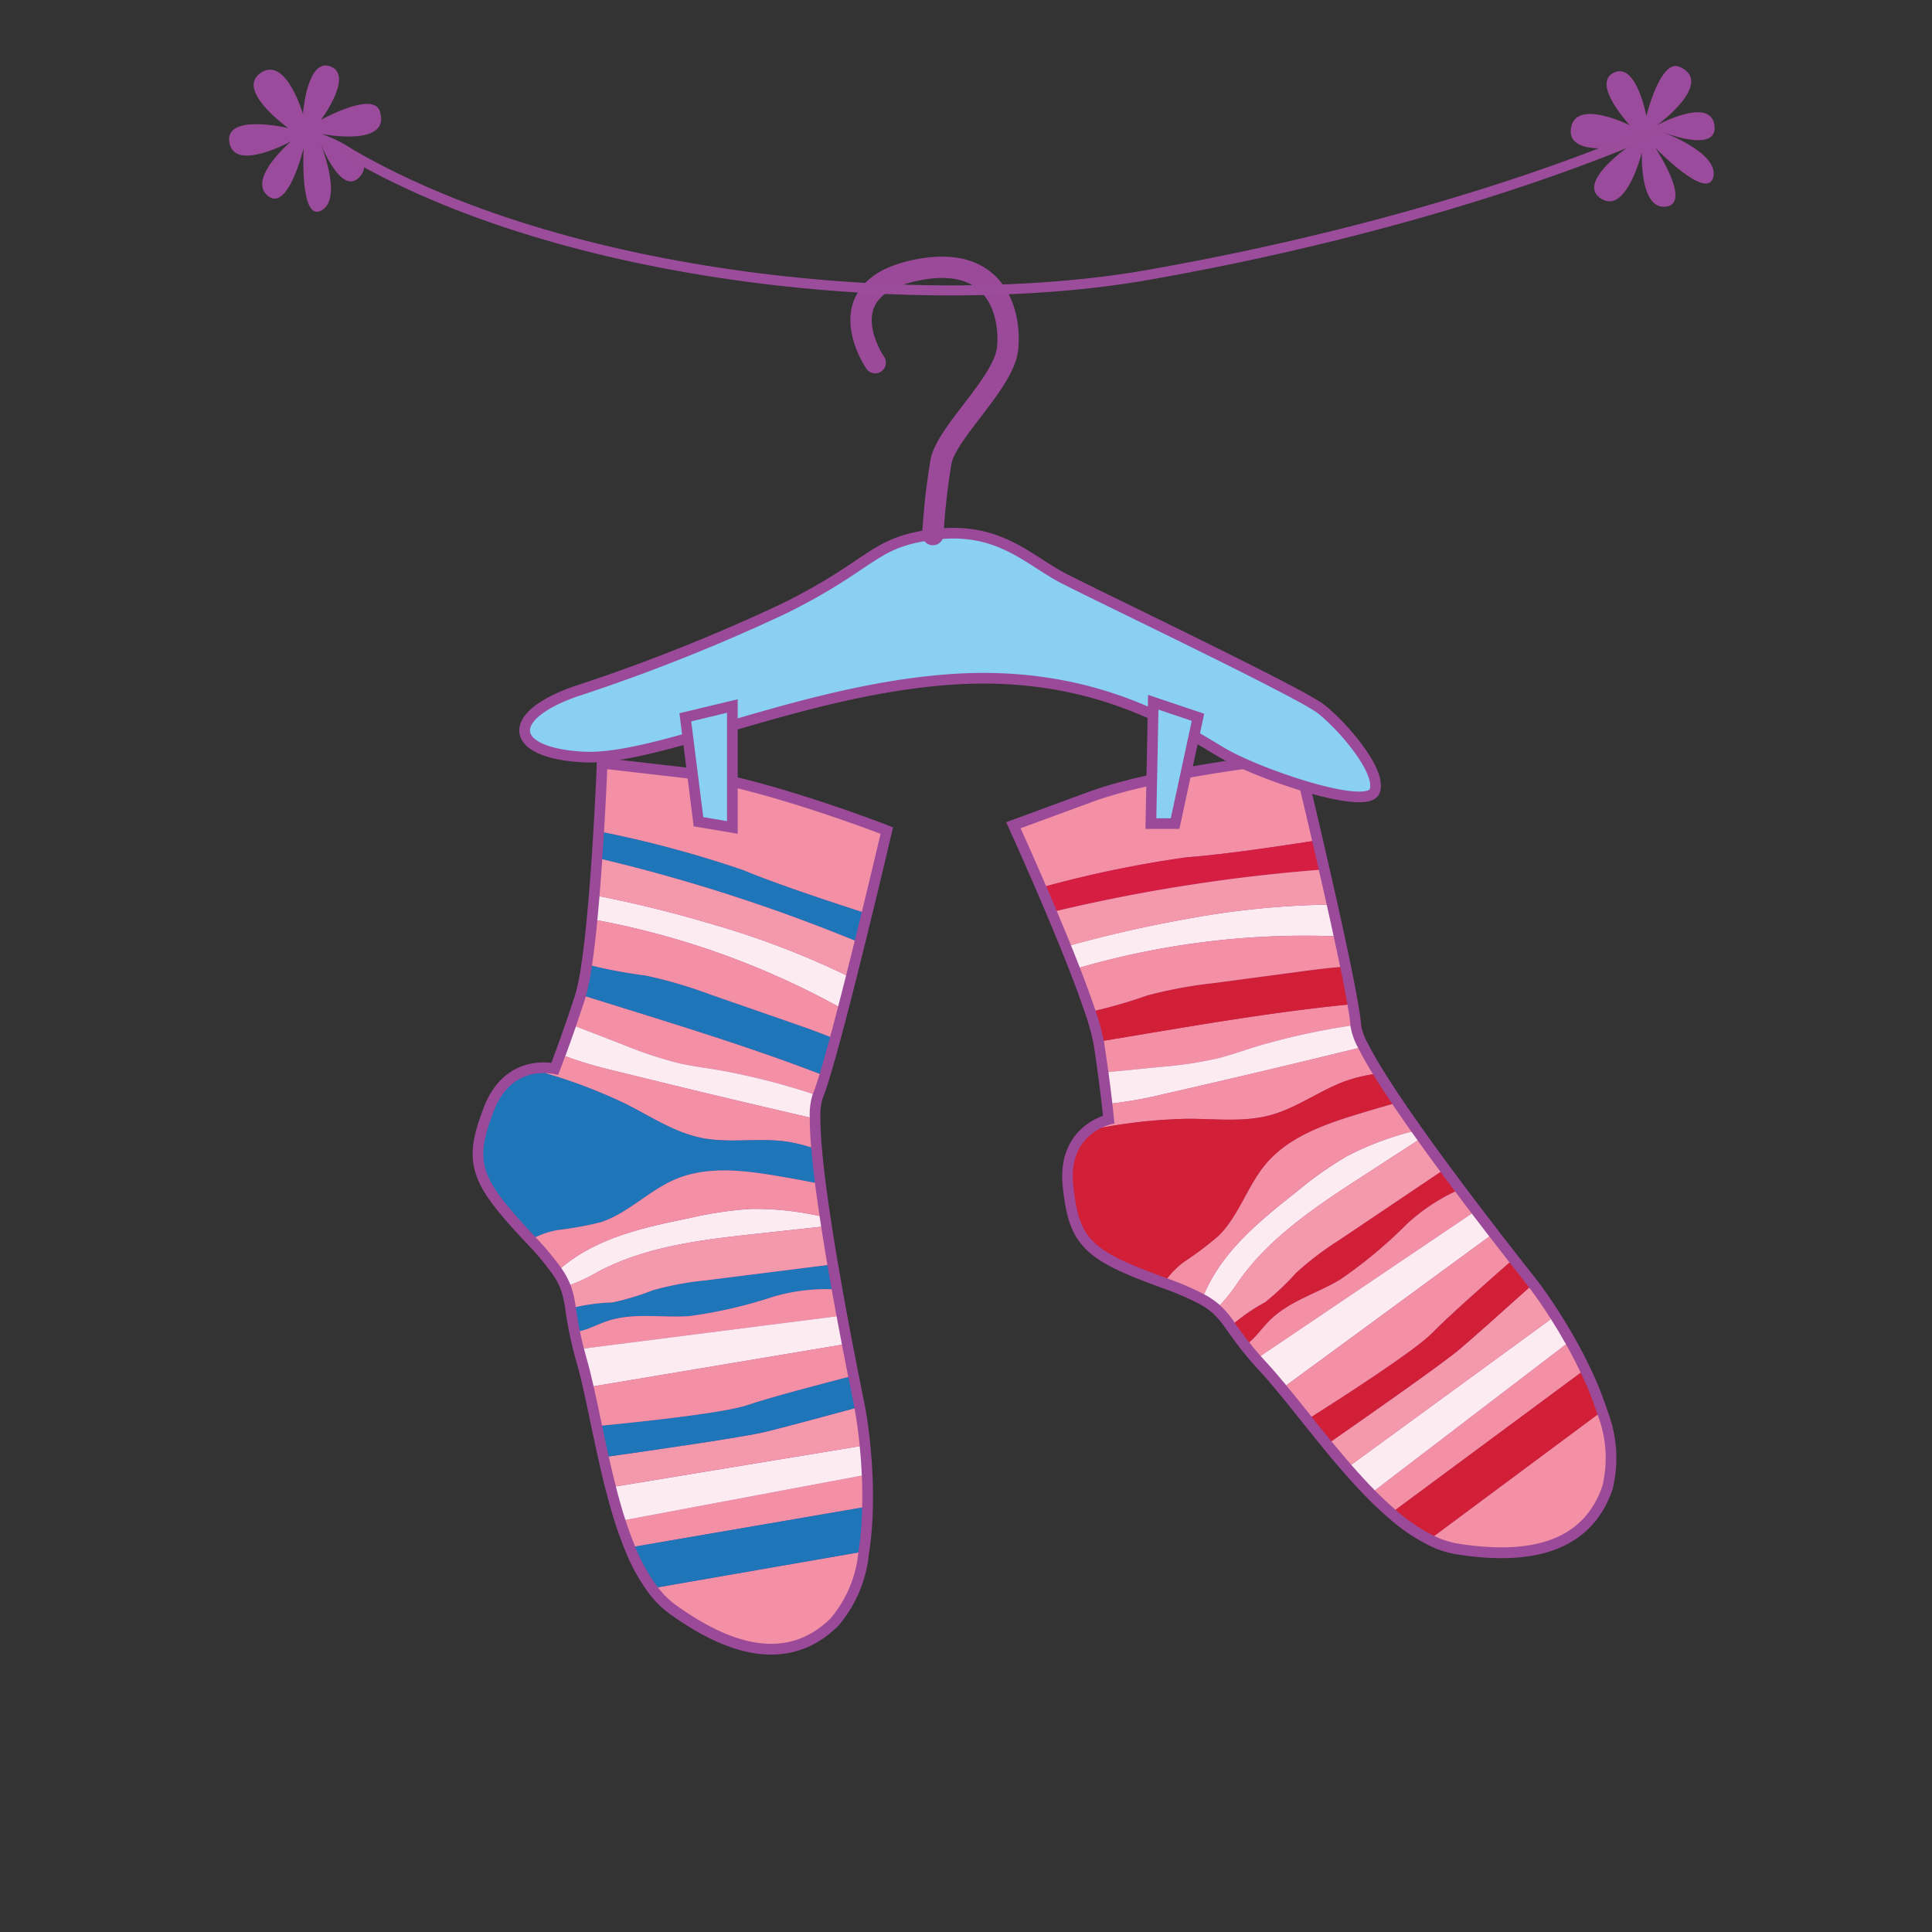 <svg id="word" xmlns="http://www.w3.org/2000/svg" viewBox="0 0 160 160"><rect x="0" y="0" width="160" height="160" fill="#333333" stroke="none"/><defs><style>.cls-1{fill:#9a4a99;}.cls-1,.cls-8,.cls-9{stroke:#9a4a99;}.cls-1,.cls-11,.cls-8,.cls-9{stroke-miterlimit:10;}.cls-1,.cls-9{stroke-width:1.767px;}.cls-2{fill:#f390a5;}.cls-3{fill:#fcebf1;}.cls-4{fill:#1e75b7;}.cls-5{fill:#f498ab;}.cls-6{fill:#d11f37;}.cls-7{fill:#d61e42;}.cls-8{fill:#89d0f2;stroke-width:0.883px;}.cls-11,.cls-9{fill:none;}.cls-9{stroke-linecap:round;}.cls-10{fill:#9b4b9c;}.cls-11{stroke:#9b4d9c;stroke-width:0.83px;}</style></defs><path class="cls-1" d="M56.539,64.421,50.288,63.7s-.09,2.253-.269,5.236c-.042.707-.089,1.453-.142,2.222-.068,1-.145,2.034-.23,3.061-.056.673-.116,1.341-.179,1.994-.132,1.363-.28,2.652-.444,3.758a19.755,19.755,0,0,1-.507,2.541c-.017.056-.033.118-.05.17-.272.836-.535,1.612-.779,2.32-.338.977-.639,1.813-.88,2.467-.364.987-.591,1.562-.591,1.562a4.19,4.19,0,0,0-1.074-.16c-1.228-.034-3.2.391-4.262,3.176-1.606,4.231-1.183,5.447,3.305,10.238.058.061.11.118.165.177A23.867,23.867,0,0,1,46.471,105a6.8,6.8,0,0,1,.77,1.405,8.445,8.445,0,0,1,.439,1.846c.086.553.178,1.193.342,2,.087.428.2.9.334,1.437.066.255.136.518.217.8.2.7.4,1.488.586,2.327.232,1.018.461,2.117.7,3.256.176.837.357,1.694.55,2.557.185.826.381,1.657.591,2.477.241.945.5,1.877.791,2.773.247.768.515,1.507.806,2.209a14.578,14.578,0,0,0,1.883,3.378,7.258,7.258,0,0,0,1.467,1.45c4.674,3.364,9.229,4.658,12.826,1.133a9.893,9.893,0,0,0,2.309-5.47,27.478,27.478,0,0,0,.321-3.725c.021-.892.009-1.782-.029-2.646-.037-.845-.1-1.663-.173-2.431-.119-1.206-.275-2.285-.434-3.14-.023-.124-.046-.246-.069-.36-.106-.52-.262-1.289-.45-2.234-.155-.78-.332-1.684-.522-2.672-.143-.742-.292-1.528-.445-2.351-.135-.725-.271-1.475-.407-2.239-.118-.661-.235-1.332-.351-2.007-.18-1.057-.354-2.121-.516-3.17q-.069-.447-.135-.889c-.141-.943-.27-1.866-.382-2.748-.132-1.045-.238-2.027-.312-2.925-.079-.94-.121-1.781-.117-2.485a5.548,5.548,0,0,1,.24-1.911l.015-.038c.149-.355.342-.93.566-1.67.255-.838.549-1.885.866-3.058.213-.79.436-1.636.664-2.514.218-.843.441-1.715.662-2.593.242-.958.482-1.922.715-2.865.2-.815.4-1.614.583-2.377.886-3.632,1.551-6.467,1.551-6.467S62.79,65.143,56.539,64.421Z"/><path class="cls-2" d="M56.23,88.05c1.094.248,2.209.385,3.315.571A57.247,57.247,0,0,1,67.317,90.6c.149-.355.342-.93.566-1.67-5.253-2.018-10.634-3.7-16.008-5.371l-3.358-1.046c-.017.056-.033.118-.05.17-.272.836-.535,1.613-.779,2.32l4,1.546A33.3,33.3,0,0,0,56.23,88.05Z"/><path class="cls-3" d="M50.938,88.688q8.044,2,16.124,3.859a5.548,5.548,0,0,1,.24-1.911l.015-.038a57.247,57.247,0,0,0-7.772-1.977c-1.106-.186-2.221-.323-3.315-.571a33.3,33.3,0,0,1-4.537-1.5l-4-1.546c-.338.977-.639,1.813-.88,2.467A34.115,34.115,0,0,0,50.938,88.688Z"/><path class="cls-2" d="M51.826,91.421c2.051,1.032,4.009,2.358,6.259,2.814,2.317.47,4.733-.029,7.072.312a12.746,12.746,0,0,1,2.022.485c-.079-.94-.121-1.781-.117-2.485q-8.078-1.866-16.124-3.859a34.115,34.115,0,0,1-4.13-1.22c-.364.987-.591,1.562-.591,1.562a4.19,4.19,0,0,0-1.074-.16A43.659,43.659,0,0,1,51.826,91.421Z"/><path class="cls-4" d="M67.883,88.928c.255-.838.549-1.885.866-3.058-1.048-.421-2.115-.8-3.182-1.169l-6.759-2.348a37.1,37.1,0,0,0-5.367-1.568,40.941,40.941,0,0,1-4.417-.815,19.755,19.755,0,0,1-.507,2.541l3.358,1.046C57.249,85.232,62.63,86.91,67.883,88.928Z"/><path class="cls-4" d="M46.175,101.872a29.546,29.546,0,0,0,3.538-.639c2.282-.73,4.01-2.63,6.216-3.566,2.617-1.111,5.6-.755,8.405-.284q1.582.266,3.157.574c-.132-1.045-.238-2.027-.312-2.925a12.746,12.746,0,0,0-2.022-.485c-2.339-.341-4.755.158-7.072-.312-2.25-.456-4.208-1.782-6.259-2.814a43.659,43.659,0,0,0-6.683-2.551c-1.228-.034-3.2.391-4.262,3.176-1.606,4.231-1.183,5.447,3.305,10.238.058.061.11.118.165.177A7,7,0,0,1,46.175,101.872Z"/><path class="cls-2" d="M61.515,72.051c3.439,1.432,9.858,3.47,9.858,3.47h0c.886-3.632,1.551-6.467,1.551-6.467S62.79,65.143,56.539,64.42L50.288,63.7s-.09,2.254-.269,5.237A92.576,92.576,0,0,1,61.515,72.051Z"/><path class="cls-4" d="M70.79,77.9c.2-.815.4-1.614.583-2.377h0s-6.419-2.038-9.858-3.47a92.576,92.576,0,0,0-11.5-3.116c-.042.706-.089,1.453-.142,2.222A142.806,142.806,0,0,1,70.79,77.9Z"/><path class="cls-3" d="M49.548,105.309c4.008-2.118,8.638-2.645,13.144-3.136l5.316-.578c-.046-.3-.091-.595-.135-.89a24.745,24.745,0,0,0-5.68-.589,30.464,30.464,0,0,0-5.007.742c-3.225.661-6.53,1.354-9.31,3.115A13.685,13.685,0,0,0,46.471,105a6.749,6.749,0,0,1,.77,1.405A13.7,13.7,0,0,0,49.548,105.309Z"/><path class="cls-3" d="M69.413,83.356c.218-.843.441-1.715.662-2.593a69.975,69.975,0,0,0-10.848-4.155q-4.729-1.419-9.58-2.39c-.056.674-.116,1.341-.179,1.994A67.265,67.265,0,0,1,69.413,83.356Z"/><path class="cls-2" d="M58.808,82.353,65.567,84.7c1.067.37,2.134.748,3.182,1.169.213-.79.436-1.636.664-2.514a67.265,67.265,0,0,0-19.945-7.144c-.132,1.363-.28,2.652-.444,3.758a40.941,40.941,0,0,0,4.417.815A37.1,37.1,0,0,1,58.808,82.353Z"/><path class="cls-5" d="M70.075,80.763c.242-.958.482-1.922.715-2.865a142.806,142.806,0,0,0-20.913-6.741c-.068,1-.145,2.035-.23,3.061q4.842.977,9.58,2.39A69.975,69.975,0,0,1,70.075,80.763Z"/><path class="cls-2" d="M57.186,100.858a30.464,30.464,0,0,1,5.007-.742,24.745,24.745,0,0,1,5.68.589c-.141-.943-.27-1.866-.382-2.748q-1.575-.306-3.157-.574c-2.8-.471-5.788-.827-8.405.284-2.206.936-3.934,2.836-6.216,3.566a29.546,29.546,0,0,1-3.538.639,7,7,0,0,0-1.824.589A23.867,23.867,0,0,1,46.471,105a13.685,13.685,0,0,1,1.405-1.022C50.656,102.212,53.961,101.519,57.186,100.858Z"/><path class="cls-2" d="M71.375,122.2,51.792,125.87c.247.767.515,1.506.806,2.208L71.4,124.845C71.425,123.952,71.413,123.062,71.375,122.2Z"/><path class="cls-3" d="M71.2,119.767,51,123.1c.241.945.5,1.877.791,2.774L71.375,122.2C71.338,121.353,71.278,120.535,71.2,119.767Z"/><path class="cls-5" d="M70.768,116.627c-2.278.619-5.86,1.584-7.384,1.954-1.822.443-9.679,1.573-12.974,2.038.185.826.381,1.657.591,2.477l20.2-3.329C71.083,118.561,70.928,117.482,70.768,116.627Z"/><path class="cls-2" d="M54.48,131.456a7.288,7.288,0,0,0,1.468,1.45c4.675,3.364,9.229,4.658,12.826,1.133a9.893,9.893,0,0,0,2.309-5.47Z"/><path class="cls-4" d="M71.4,124.845,52.6,128.078a14.613,14.613,0,0,0,1.882,3.378l16.6-2.887A27.477,27.477,0,0,0,71.4,124.845Z"/><path class="cls-4" d="M57.049,109a38.306,38.306,0,0,0,7.038-1.621,15.63,15.63,0,0,1,4.788-.605c-.118-.661-.235-1.332-.351-2.007L58.45,106.033a25.4,25.4,0,0,0-4.37.813,21.448,21.448,0,0,1-3.389,1.02,15.241,15.241,0,0,0-3.011.38c.086.553.178,1.193.342,2,.761-.177,1.5-.575,2.252-.831C52.426,108.679,54.781,109.147,57.049,109Z"/><path class="cls-2" d="M68.875,106.771a15.63,15.63,0,0,0-4.788.605A38.306,38.306,0,0,1,57.049,109c-2.268.15-4.623-.318-6.775.414-.753.256-1.491.654-2.252.831.087.428.2.9.334,1.437l20.926-2.669C69.147,108.285,69.011,107.535,68.875,106.771Z"/><path class="cls-5" d="M54.08,106.846a25.4,25.4,0,0,1,4.37-.813l10.074-1.269c-.18-1.057-.354-2.121-.516-3.169l-5.316.578c-4.506.491-9.136,1.018-13.144,3.136a13.7,13.7,0,0,1-2.307,1.091,8.445,8.445,0,0,1,.439,1.846,15.241,15.241,0,0,1,3.011-.38A21.448,21.448,0,0,0,54.08,106.846Z"/><path class="cls-3" d="M69.282,109.01l-20.926,2.669c.066.255.137.518.218.8.2.7.394,1.488.585,2.327l20.568-3.445C69.584,110.619,69.435,109.833,69.282,109.01Z"/><path class="cls-4" d="M70.768,116.627c-.023-.124-.046-.245-.069-.36-.106-.52-.262-1.289-.45-2.234-2.283.588-6.582,1.716-8.332,2.322-1.943.673-9.2,1.429-12.057,1.707.176.837.357,1.694.55,2.557,3.3-.465,11.152-1.595,12.974-2.038C64.908,118.211,68.49,117.246,70.768,116.627Z"/><path class="cls-2" d="M70.249,114.033c-.155-.78-.332-1.684-.522-2.672l-20.568,3.445c.232,1.018.461,2.117.7,3.256,2.857-.278,10.114-1.034,12.057-1.707C63.667,115.749,67.966,114.621,70.249,114.033Z"/><path class="cls-1" d="M90.427,66.422l-5.906,2.17s.934,2.052,2.118,4.8c.28.651.574,1.338.874,2.048.389.924.787,1.882,1.173,2.838.253.626.5,1.249.738,1.86.495,1.277.944,2.494,1.3,3.556a19.893,19.893,0,0,1,.691,2.5c.01.057.024.12.032.174.133.869.248,1.681.349,2.423.138,1.024.245,1.906.325,2.6.119,1.044.176,1.66.176,1.66a4.2,4.2,0,0,0-1.031.341c-1.112.522-2.686,1.792-2.376,4.754.472,4.5,1.4,5.4,7.562,7.654l.227.084a23.786,23.786,0,0,1,3.034,1.308,6.7,6.7,0,0,1,1.319.907,8.464,8.464,0,0,1,1.224,1.451c.326.455.7.985,1.2,1.629.271.342.582.719.946,1.133.173.2.355.4.554.615.5.538,1.023,1.151,1.571,1.815.665.8,1.365,1.682,2.092,2.592.534.667,1.082,1.351,1.643,2.035.537.654,1.085,1.307,1.642,1.946.642.735,1.295,1.449,1.956,2.119.566.574,1.138,1.114,1.714,1.609a14.615,14.615,0,0,0,3.2,2.169,7.279,7.279,0,0,0,1.963.634c5.689.9,10.338,0,11.962-4.764a9.9,9.9,0,0,0-.4-5.924,27.505,27.505,0,0,0-1.39-3.47c-.383-.806-.795-1.6-1.218-2.35-.414-.738-.836-1.441-1.249-2.092-.649-1.024-1.274-1.917-1.8-2.609-.076-.1-.152-.2-.224-.29-.328-.417-.813-1.033-1.407-1.792-.49-.627-1.055-1.354-1.67-2.15-.461-.6-.948-1.234-1.455-1.9-.447-.586-.906-1.194-1.372-1.815q-.6-.807-1.217-1.635c-.637-.862-1.271-1.734-1.888-2.6q-.264-.369-.521-.733c-.55-.779-1.082-1.545-1.578-2.283-.588-.873-1.125-1.7-1.6-2.47-.493-.8-.909-1.536-1.223-2.167a5.537,5.537,0,0,1-.646-1.814l0-.041c-.027-.384-.114-.985-.247-1.746-.15-.862-.359-1.93-.6-3.12-.165-.8-.347-1.657-.539-2.543-.185-.852-.379-1.73-.577-2.615-.215-.963-.435-1.933-.651-2.879-.187-.819-.372-1.62-.55-2.386-.845-3.641-1.527-6.472-1.527-6.472S96.334,64.252,90.427,66.422Z"/><path class="cls-2" d="M100.791,87.659c1.089-.27,2.147-.651,3.218-.983a57.445,57.445,0,0,1,7.83-1.734c-.027-.384-.114-.985-.247-1.746-5.6.564-11.159,1.488-16.712,2.413l-3.469.578c.01.057.024.12.032.174.133.869.248,1.681.349,2.423l4.272-.424A32.939,32.939,0,0,0,100.791,87.659Z"/><path class="cls-3" d="M96.354,90.613q8.084-1.836,16.134-3.816a5.537,5.537,0,0,1-.646-1.814l0-.041a57.445,57.445,0,0,0-7.83,1.734c-1.071.332-2.129.713-3.218.983a32.939,32.939,0,0,1-4.727.7l-4.272.424c.138,1.024.245,1.906.325,2.6A34.265,34.265,0,0,0,96.354,90.613Z"/><path class="cls-2" d="M98.377,92.653c2.3,0,4.641.3,6.856-.306,2.28-.624,4.213-2.157,6.455-2.906a12.747,12.747,0,0,1,2.024-.477c-.494-.8-.91-1.536-1.224-2.167q-8.052,1.971-16.134,3.816a34.265,34.265,0,0,1-4.237.77c.119,1.044.176,1.66.176,1.66a4.2,4.2,0,0,0-1.031.341A43.584,43.584,0,0,1,98.377,92.653Z"/><path class="cls-6" d="M111.592,83.2c-.15-.862-.359-1.93-.6-3.12-1.125.1-2.248.239-3.368.389l-7.092.947a37.27,37.27,0,0,0-5.5,1.016,40.96,40.96,0,0,1-4.31,1.262,19.893,19.893,0,0,1,.691,2.5l3.469-.578C100.433,84.684,105.993,83.76,111.592,83.2Z"/><path class="cls-6" d="M98.038,104.529a29.736,29.736,0,0,0,2.871-2.164c1.709-1.679,2.4-4.154,3.944-5.983,1.837-2.17,4.661-3.2,7.377-4.039q1.533-.476,3.078-.909c-.588-.873-1.125-1.7-1.6-2.47a12.747,12.747,0,0,0-2.024.477c-2.242.749-4.175,2.282-6.455,2.906-2.215.606-4.559.3-6.856.306a43.584,43.584,0,0,0-7.115.731c-1.112.522-2.686,1.792-2.375,4.755.471,4.5,1.395,5.4,7.561,7.653l.227.084A6.958,6.958,0,0,1,98.038,104.529Z"/><path class="cls-2" d="M98.306,70.994c3.716-.269,10.365-1.34,10.365-1.34h0c-.845-3.642-1.527-6.473-1.527-6.473s-10.81,1.071-16.717,3.241l-5.906,2.17s.934,2.052,2.118,4.8A92.869,92.869,0,0,1,98.306,70.994Z"/><path class="cls-7" d="M109.221,72.039c-.187-.819-.372-1.62-.55-2.385h0s-6.649,1.071-10.365,1.34a92.869,92.869,0,0,0-11.667,2.394c.28.651.574,1.338.874,2.048A142.807,142.807,0,0,1,109.221,72.039Z"/><path class="cls-3" d="M102.6,106.079c2.624-3.7,6.521-6.252,10.324-8.719l4.486-2.91q-.263-.369-.521-.733a24.7,24.7,0,0,0-5.337,2.031,30.5,30.5,0,0,0-4.137,2.917c-2.581,2.042-5.22,4.149-6.91,6.974a13.555,13.555,0,0,0-.793,1.545,6.7,6.7,0,0,1,1.319.907A13.644,13.644,0,0,0,102.6,106.079Z"/><path class="cls-3" d="M110.449,77.533c-.185-.852-.379-1.73-.577-2.615a69.928,69.928,0,0,0-11.556,1.176q-4.863.863-9.63,2.18c.253.626.5,1.249.738,1.86A67.239,67.239,0,0,1,110.449,77.533Z"/><path class="cls-2" d="M100.528,81.412l7.092-.947c1.12-.15,2.243-.293,3.368-.389-.165-.8-.347-1.657-.539-2.543a67.239,67.239,0,0,0-21.025,2.6c.495,1.277.944,2.494,1.3,3.556a40.96,40.96,0,0,0,4.31-1.262A37.27,37.27,0,0,1,100.528,81.412Z"/><path class="cls-5" d="M109.872,74.918c-.215-.963-.435-1.933-.651-2.879a142.807,142.807,0,0,0-21.708,3.4c.389.924.787,1.882,1.173,2.838q4.762-1.31,9.63-2.18A69.928,69.928,0,0,1,109.872,74.918Z"/><path class="cls-2" d="M107.412,98.665a30.5,30.5,0,0,1,4.137-2.917,24.7,24.7,0,0,1,5.337-2.031c-.55-.779-1.082-1.545-1.578-2.283q-1.545.436-3.078.909c-2.716.843-5.54,1.869-7.377,4.039-1.548,1.829-2.235,4.3-3.944,5.983a29.736,29.736,0,0,1-2.871,2.164,6.958,6.958,0,0,0-1.363,1.347,23.786,23.786,0,0,1,3.034,1.308,13.555,13.555,0,0,1,.793-1.545C102.192,102.814,104.831,100.707,107.412,98.665Z"/><path class="cls-2" d="M129.691,111.33l-15.832,12.1c.566.574,1.138,1.114,1.714,1.609l15.336-11.355C130.526,112.874,130.114,112.084,129.691,111.33Z"/><path class="cls-3" d="M128.442,109.238,111.9,121.307c.642.735,1.295,1.449,1.956,2.119l15.832-12.1C129.277,110.592,128.855,109.889,128.442,109.238Z"/><path class="cls-5" d="M126.641,106.629c-1.756,1.579-4.519,4.053-5.714,5.07-1.427,1.216-7.934,5.763-10.666,7.662.537.654,1.085,1.307,1.642,1.946l16.539-12.069C127.793,108.214,127.168,107.321,126.641,106.629Z"/><path class="cls-2" d="M118.775,127.2a7.279,7.279,0,0,0,1.963.634c5.689.9,10.338,0,11.962-4.764a9.9,9.9,0,0,0-.4-5.924Z"/><path class="cls-6" d="M130.909,113.68l-15.336,11.355a14.615,14.615,0,0,0,3.2,2.169L132.3,117.15A27.505,27.505,0,0,0,130.909,113.68Z"/><path class="cls-6" d="M110.956,105.994a38.275,38.275,0,0,0,5.553-4.617,15.611,15.611,0,0,1,4-2.695q-.6-.807-1.217-1.635l-8.424,5.67a25.293,25.293,0,0,0-3.536,2.693,21.386,21.386,0,0,1-2.567,2.437,15.267,15.267,0,0,0-2.516,1.7c.326.455.7.985,1.2,1.629.6-.5,1.08-1.189,1.636-1.757C106.684,107.791,109,107.149,110.956,105.994Z"/><path class="cls-2" d="M120.512,98.682a15.611,15.611,0,0,0-4,2.695,38.275,38.275,0,0,1-5.553,4.617c-1.959,1.155-4.272,1.8-5.864,3.42-.556.568-1.037,1.255-1.636,1.757.27.342.581.719.945,1.133L121.884,100.5C121.437,99.911,120.978,99.3,120.512,98.682Z"/><path class="cls-5" d="M107.335,105.41a25.293,25.293,0,0,1,3.536-2.693l8.424-5.67c-.637-.862-1.271-1.734-1.888-2.6l-4.486,2.91c-3.8,2.467-7.7,5.023-10.324,8.719a13.644,13.644,0,0,1-1.569,2.012,8.464,8.464,0,0,1,1.224,1.451,15.267,15.267,0,0,1,2.516-1.7A21.386,21.386,0,0,0,107.335,105.41Z"/><path class="cls-3" d="M121.884,100.5,104.4,112.3c.173.2.355.4.555.615.5.538,1.022,1.152,1.57,1.815L123.34,102.4Q122.647,101.5,121.884,100.5Z"/><path class="cls-6" d="M126.641,106.629c-.077-.1-.153-.2-.225-.29-.328-.417-.813-1.033-1.407-1.792-1.774,1.553-5.105,4.5-6.394,5.825-1.432,1.475-7.571,5.418-10,6.954.534.667,1.082,1.351,1.643,2.035,2.732-1.9,9.239-6.446,10.666-7.662C122.122,110.682,124.885,108.208,126.641,106.629Z"/><path class="cls-2" d="M125.009,104.547c-.49-.627-1.055-1.354-1.669-2.15l-16.814,12.337c.665.8,1.365,1.682,2.092,2.592,2.426-1.536,8.565-5.479,10-6.954C119.9,109.043,123.235,106.1,125.009,104.547Z"/><path class="cls-8" d="M47.641,57.269a150.3,150.3,0,0,0,17.389-6.92c7.46-3.714,7.257-5.521,12.5-6.11s7.637,2.149,10.539,3.653,19.548,9.437,21.31,10.807,5.083,5.18,4.463,6.819-9.31-1.307-12.4-3.051-10.28-7.08-22.722-6.2S54.4,63.045,48.25,62.69,41.807,59.313,47.641,57.269Z"/><path class="cls-9" d="M72.481,30.038s-4.059-5.87,2.934-7.559c7.188-1.737,8.318,3.562,8.03,6.383s-5.024,6.912-5.508,9.341a53.938,53.938,0,0,0-.68,6.067"/><polygon class="cls-8" points="56.755 59.404 57.846 68.051 60.65 68.526 60.65 58.469 56.755 59.404"/><polygon class="cls-8" points="95.508 58.157 95.312 68.207 97.316 68.207 99.212 59.404 95.508 58.157"/><path class="cls-10" d="M134.973,10.371s-3.213-3.429-1.333-4.35,2.705,3.59,2.705,3.59,1.159-4.8,2.763-4.075c2.944,1.324-1.869,4.826-1.869,4.826s4.428-2.41,4.746.022-4.46.495-4.46.495,4.85,1.717,4.364,3.779-4.805-2.418-4.805-2.418,3.156,4.728.791,4.881c-2.119.137-1.9-4.507-1.9-4.507s-1.235,5.018-3.275,3.9c-2.392-1.3,2.307-4.465,2.307-4.465s-5.512,1.161-4.878-1.58C130.653,8.212,134.973,10.371,134.973,10.371Z"/><path class="cls-10" d="M25.089,9.437s.335-4.687,2.288-3.932-.8,4.423-.8,4.423,4.308-2.405,4.868-.738c1.027,3.06-4.812,1.9-4.812,1.9s4.775,1.615,3.206,3.5-3.391-2.939-3.391-2.939,2.032,4.727.187,5.77-1.486-5.169-1.486-5.169S23.821,17.783,22.1,16.15c-1.539-1.462,2.02-4.453,2.02-4.453s-4.523,2.5-5.091.247c-.665-2.642,4.846-1.338,4.846-1.338s-4.595-3.259-2.153-4.654C23.741,4.8,25.089,9.437,25.089,9.437Z"/><path class="cls-11" d="M28.266,12.3C46.7,23.417,76.879,25.959,94.99,22.782c26.491-4.648,42.3-12.073,42.3-12.073"/></svg>
